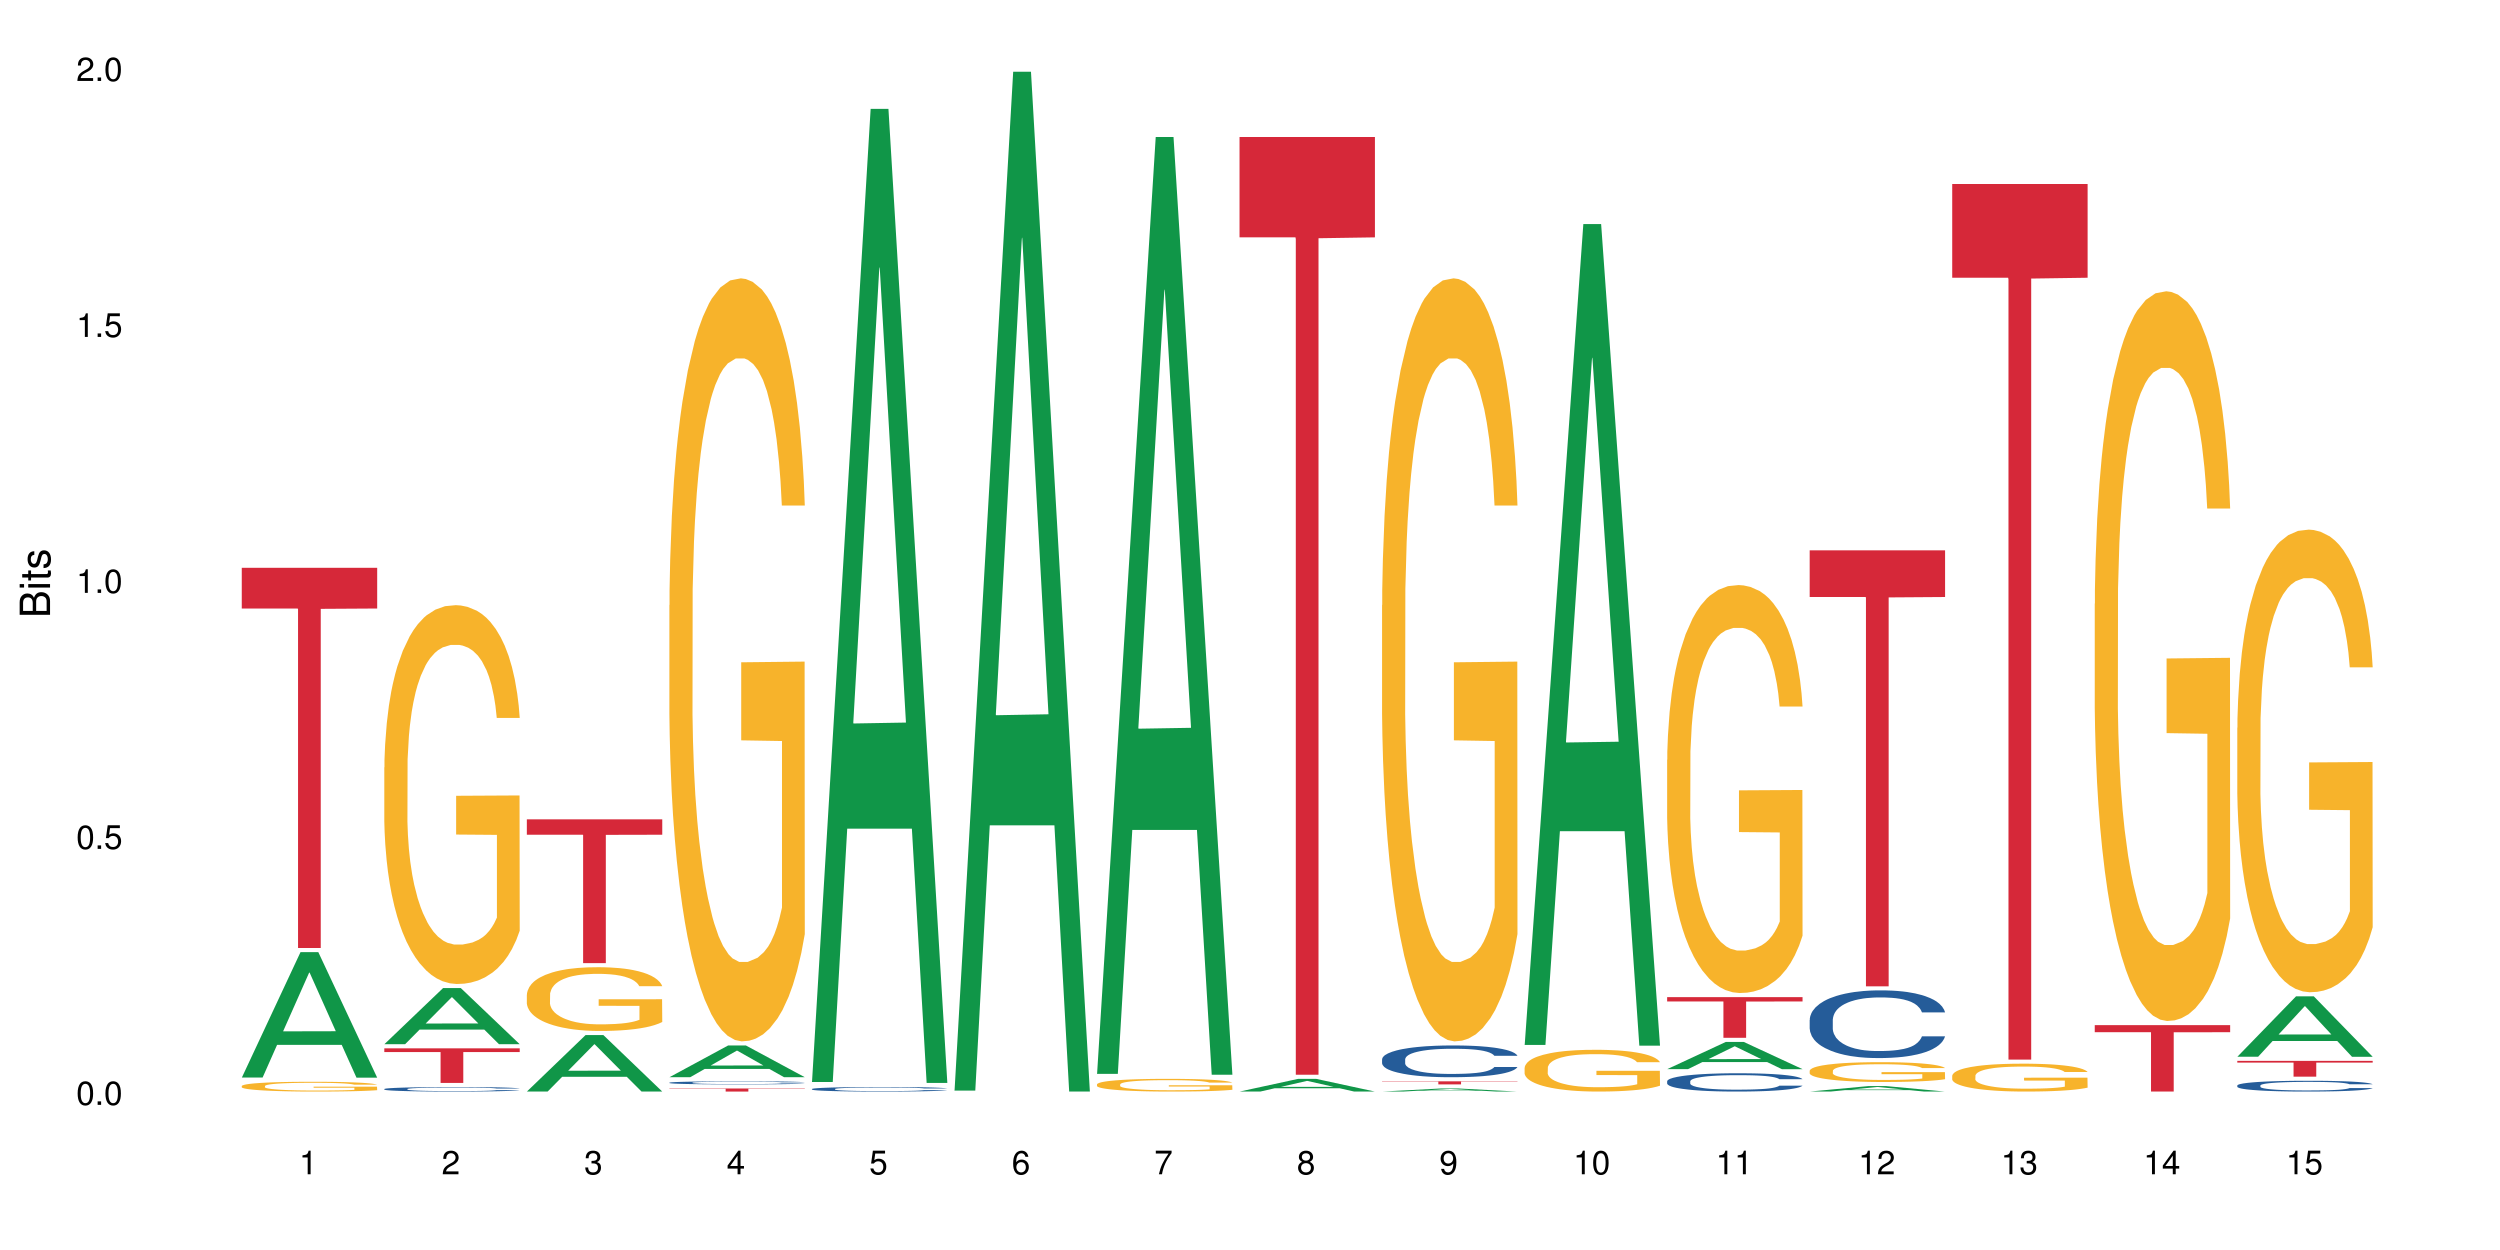 <?xml version="1.0" encoding="UTF-8"?>
<svg xmlns="http://www.w3.org/2000/svg" xmlns:xlink="http://www.w3.org/1999/xlink" width="720pt" height="360pt" viewBox="0 0 720 360" version="1.1">
<defs>
<g>
<symbol overflow="visible" id="glyph0-0">
<path style="stroke:none;" d=""/>
</symbol>
<symbol overflow="visible" id="glyph0-1">
<path style="stroke:none;" d="M 2.641 -6.797 C 2 -6.797 1.422 -6.531 1.078 -6.047 C 0.641 -5.453 0.406 -4.547 0.406 -3.297 C 0.406 -1 1.188 0.219 2.641 0.219 C 4.078 0.219 4.859 -1 4.859 -3.234 C 4.859 -4.562 4.656 -5.438 4.203 -6.047 C 3.844 -6.531 3.281 -6.797 2.641 -6.797 Z M 2.641 -6.047 C 3.547 -6.047 4 -5.125 4 -3.312 C 4 -1.375 3.562 -0.484 2.625 -0.484 C 1.734 -0.484 1.281 -1.422 1.281 -3.281 C 1.281 -5.141 1.734 -6.047 2.641 -6.047 Z M 2.641 -6.047 "/>
</symbol>
<symbol overflow="visible" id="glyph0-2">
<path style="stroke:none;" d="M 1.828 -1 L 0.828 -1 L 0.828 0 L 1.828 0 Z M 1.828 -1 "/>
</symbol>
<symbol overflow="visible" id="glyph0-3">
<path style="stroke:none;" d="M 4.562 -6.797 L 1.062 -6.797 L 0.547 -3.094 L 1.328 -3.094 C 1.719 -3.562 2.047 -3.734 2.578 -3.734 C 3.484 -3.734 4.062 -3.109 4.062 -2.094 C 4.062 -1.125 3.484 -0.531 2.578 -0.531 C 1.828 -0.531 1.375 -0.906 1.188 -1.672 L 0.328 -1.672 C 0.453 -1.109 0.547 -0.844 0.75 -0.594 C 1.125 -0.078 1.828 0.219 2.594 0.219 C 3.969 0.219 4.922 -0.781 4.922 -2.219 C 4.922 -3.562 4.031 -4.484 2.719 -4.484 C 2.25 -4.484 1.859 -4.359 1.469 -4.062 L 1.734 -5.969 L 4.562 -5.969 Z M 4.562 -6.797 "/>
</symbol>
<symbol overflow="visible" id="glyph0-4">
<path style="stroke:none;" d="M 2.484 -4.844 L 2.484 0 L 3.328 0 L 3.328 -6.797 L 2.766 -6.797 C 2.469 -5.75 2.281 -5.609 0.984 -5.453 L 0.984 -4.844 Z M 2.484 -4.844 "/>
</symbol>
<symbol overflow="visible" id="glyph0-5">
<path style="stroke:none;" d="M 4.859 -0.828 L 1.281 -0.828 C 1.359 -1.391 1.672 -1.75 2.5 -2.234 L 3.469 -2.75 C 4.406 -3.266 4.906 -3.969 4.906 -4.812 C 4.906 -5.375 4.672 -5.906 4.266 -6.266 C 3.859 -6.625 3.375 -6.797 2.719 -6.797 C 1.859 -6.797 1.219 -6.5 0.844 -5.922 C 0.609 -5.562 0.5 -5.125 0.484 -4.438 L 1.328 -4.438 C 1.359 -4.906 1.406 -5.188 1.531 -5.406 C 1.75 -5.812 2.188 -6.062 2.703 -6.062 C 3.469 -6.062 4.031 -5.516 4.031 -4.781 C 4.031 -4.25 3.719 -3.797 3.125 -3.438 L 2.234 -2.938 C 0.812 -2.141 0.406 -1.5 0.328 0 L 4.859 0 Z M 4.859 -0.828 "/>
</symbol>
<symbol overflow="visible" id="glyph0-6">
<path style="stroke:none;" d="M 2.125 -3.125 L 2.578 -3.125 C 3.516 -3.125 3.984 -2.703 3.984 -1.891 C 3.984 -1.031 3.469 -0.531 2.578 -0.531 C 1.656 -0.531 1.203 -0.984 1.156 -1.969 L 0.312 -1.969 C 0.344 -1.422 0.438 -1.078 0.609 -0.766 C 0.953 -0.109 1.625 0.219 2.547 0.219 C 3.953 0.219 4.859 -0.609 4.859 -1.906 C 4.859 -2.766 4.516 -3.25 3.703 -3.516 C 4.344 -3.766 4.656 -4.25 4.656 -4.938 C 4.656 -6.109 3.875 -6.797 2.578 -6.797 C 1.203 -6.797 0.484 -6.047 0.453 -4.609 L 1.297 -4.609 C 1.312 -5.016 1.344 -5.25 1.453 -5.453 C 1.641 -5.828 2.062 -6.062 2.594 -6.062 C 3.344 -6.062 3.797 -5.625 3.797 -4.906 C 3.797 -4.422 3.609 -4.141 3.25 -3.984 C 3.016 -3.891 2.719 -3.844 2.125 -3.844 Z M 2.125 -3.125 "/>
</symbol>
<symbol overflow="visible" id="glyph0-7">
<path style="stroke:none;" d="M 3.141 -1.625 L 3.141 0 L 3.984 0 L 3.984 -1.625 L 4.984 -1.625 L 4.984 -2.391 L 3.984 -2.391 L 3.984 -6.797 L 3.359 -6.797 L 0.266 -2.516 L 0.266 -1.625 Z M 3.141 -2.391 L 1 -2.391 L 3.141 -5.359 Z M 3.141 -2.391 "/>
</symbol>
<symbol overflow="visible" id="glyph0-8">
<path style="stroke:none;" d="M 4.781 -5.031 C 4.609 -6.141 3.891 -6.797 2.844 -6.797 C 2.094 -6.797 1.422 -6.438 1.031 -5.828 C 0.609 -5.172 0.406 -4.344 0.406 -3.094 C 0.406 -1.953 0.578 -1.234 0.984 -0.625 C 1.359 -0.078 1.953 0.219 2.703 0.219 C 3.984 0.219 4.922 -0.734 4.922 -2.078 C 4.922 -3.344 4.062 -4.234 2.844 -4.234 C 2.172 -4.234 1.641 -3.969 1.281 -3.469 C 1.281 -5.125 1.828 -6.047 2.797 -6.047 C 3.391 -6.047 3.797 -5.672 3.938 -5.031 Z M 2.734 -3.484 C 3.547 -3.484 4.062 -2.922 4.062 -2 C 4.062 -1.156 3.484 -0.531 2.703 -0.531 C 1.922 -0.531 1.328 -1.188 1.328 -2.047 C 1.328 -2.891 1.906 -3.484 2.734 -3.484 Z M 2.734 -3.484 "/>
</symbol>
<symbol overflow="visible" id="glyph0-9">
<path style="stroke:none;" d="M 4.984 -6.797 L 0.438 -6.797 L 0.438 -5.969 L 4.109 -5.969 C 2.5 -3.656 1.828 -2.234 1.328 0 L 2.219 0 C 2.594 -2.172 3.453 -4.047 4.984 -6.094 Z M 4.984 -6.797 "/>
</symbol>
<symbol overflow="visible" id="glyph0-10">
<path style="stroke:none;" d="M 3.75 -3.578 C 4.453 -4 4.688 -4.344 4.688 -4.984 C 4.688 -6.047 3.844 -6.797 2.641 -6.797 C 1.438 -6.797 0.594 -6.047 0.594 -4.984 C 0.594 -4.359 0.828 -4.016 1.516 -3.578 C 0.734 -3.203 0.359 -2.641 0.359 -1.891 C 0.359 -0.641 1.297 0.219 2.641 0.219 C 3.984 0.219 4.922 -0.641 4.922 -1.875 C 4.922 -2.641 4.531 -3.203 3.75 -3.578 Z M 2.641 -6.047 C 3.359 -6.047 3.812 -5.625 3.812 -4.969 C 3.812 -4.344 3.344 -3.922 2.641 -3.922 C 1.922 -3.922 1.453 -4.344 1.453 -4.984 C 1.453 -5.625 1.922 -6.047 2.641 -6.047 Z M 2.641 -3.203 C 3.484 -3.203 4.062 -2.672 4.062 -1.875 C 4.062 -1.062 3.484 -0.531 2.625 -0.531 C 1.797 -0.531 1.219 -1.078 1.219 -1.875 C 1.219 -2.672 1.797 -3.203 2.641 -3.203 Z M 2.641 -3.203 "/>
</symbol>
<symbol overflow="visible" id="glyph0-11">
<path style="stroke:none;" d="M 0.516 -1.547 C 0.672 -0.438 1.406 0.219 2.438 0.219 C 3.188 0.219 3.859 -0.141 4.266 -0.75 C 4.688 -1.406 4.891 -2.25 4.891 -3.484 C 4.891 -4.625 4.703 -5.359 4.312 -5.953 C 3.938 -6.5 3.344 -6.797 2.594 -6.797 C 1.297 -6.797 0.359 -5.844 0.359 -4.516 C 0.359 -3.25 1.234 -2.344 2.453 -2.344 C 3.094 -2.344 3.562 -2.578 4.016 -3.109 C 4 -1.453 3.469 -0.531 2.5 -0.531 C 1.906 -0.531 1.484 -0.906 1.359 -1.547 Z M 2.578 -6.062 C 3.375 -6.062 3.969 -5.406 3.969 -4.531 C 3.969 -3.688 3.375 -3.094 2.547 -3.094 C 1.734 -3.094 1.234 -3.672 1.234 -4.578 C 1.234 -5.438 1.797 -6.062 2.578 -6.062 Z M 2.578 -6.062 "/>
</symbol>
<symbol overflow="visible" id="glyph1-0">
<path style="stroke:none;" d=""/>
</symbol>
<symbol overflow="visible" id="glyph1-1">
<path style="stroke:none;" d="M 0 -0.953 L 0 -4.891 C 0 -5.719 -0.234 -6.344 -0.734 -6.797 C -1.188 -7.234 -1.812 -7.469 -2.5 -7.469 C -3.547 -7.469 -4.188 -7 -4.625 -5.875 C -4.984 -6.672 -5.641 -7.094 -6.531 -7.094 C -7.156 -7.094 -7.734 -6.859 -8.141 -6.391 C -8.562 -5.938 -8.75 -5.344 -8.75 -4.5 L -8.75 -0.953 Z M -4.984 -2.062 L -7.766 -2.062 L -7.766 -4.219 C -7.766 -4.844 -7.688 -5.203 -7.453 -5.5 C -7.219 -5.812 -6.859 -5.969 -6.375 -5.969 C -5.906 -5.969 -5.531 -5.812 -5.297 -5.5 C -5.062 -5.203 -4.984 -4.844 -4.984 -4.219 Z M -0.984 -2.062 L -4 -2.062 L -4 -4.781 C -4 -5.328 -3.859 -5.688 -3.578 -5.953 C -3.297 -6.219 -2.922 -6.359 -2.484 -6.359 C -2.062 -6.359 -1.688 -6.219 -1.406 -5.953 C -1.109 -5.688 -0.984 -5.328 -0.984 -4.781 Z M -0.984 -2.062 "/>
</symbol>
<symbol overflow="visible" id="glyph1-2">
<path style="stroke:none;" d="M -6.281 -1.797 L -6.281 -0.797 L 0 -0.797 L 0 -1.797 Z M -8.75 -1.797 L -8.75 -0.797 L -7.484 -0.797 L -7.484 -1.797 Z M -8.75 -1.797 "/>
</symbol>
<symbol overflow="visible" id="glyph1-3">
<path style="stroke:none;" d="M -6.281 -3.047 L -6.281 -2.016 L -8.016 -2.016 L -8.016 -1.016 L -6.281 -1.016 L -6.281 -0.172 L -5.469 -0.172 L -5.469 -1.016 L -0.719 -1.016 C -0.078 -1.016 0.281 -1.453 0.281 -2.234 C 0.281 -2.469 0.25 -2.719 0.188 -3.047 L -0.641 -3.047 C -0.609 -2.922 -0.594 -2.766 -0.594 -2.562 C -0.594 -2.141 -0.719 -2.016 -1.156 -2.016 L -5.469 -2.016 L -5.469 -3.047 Z M -6.281 -3.047 "/>
</symbol>
<symbol overflow="visible" id="glyph1-4">
<path style="stroke:none;" d="M -4.531 -5.25 C -5.766 -5.25 -6.469 -4.422 -6.469 -2.969 C -6.469 -1.516 -5.719 -0.562 -4.547 -0.562 C -3.562 -0.562 -3.094 -1.062 -2.734 -2.562 L -2.516 -3.484 C -2.344 -4.188 -2.094 -4.469 -1.625 -4.469 C -1.047 -4.469 -0.641 -3.875 -0.641 -3 C -0.641 -2.453 -0.797 -2 -1.062 -1.75 C -1.25 -1.594 -1.422 -1.531 -1.875 -1.469 L -1.875 -0.406 C -0.422 -0.453 0.281 -1.266 0.281 -2.922 C 0.281 -4.5 -0.5 -5.516 -1.719 -5.516 C -2.656 -5.516 -3.172 -4.984 -3.469 -3.734 L -3.703 -2.766 C -3.891 -1.953 -4.156 -1.609 -4.594 -1.609 C -5.172 -1.609 -5.547 -2.125 -5.547 -2.938 C -5.547 -3.75 -5.203 -4.172 -4.531 -4.203 Z M -4.531 -5.25 "/>
</symbol>
</g>
</defs>
<g id="surface34831">
<rect x="0" y="0" width="720" height="360" style="fill:rgb(100%,100%,100%);fill-opacity:1;stroke:none;"/>
<path style=" stroke:none;fill-rule:nonzero;fill:rgb(6.275%,58.824%,28.235%);fill-opacity:1;" d="M 69.629 310.336 L 69.672 310.301 L 86.547 274.211 L 91.672 274.211 L 108.629 310.371 L 102.668 310.371 L 98.418 300.93 L 79.797 300.93 L 75.629 310.336 L 69.629 310.336 L 81.586 297.027 L 96.711 296.992 L 89.172 280.117 L 89.086 280.086 L 89.004 280.188 L 81.547 296.992 L 81.586 297.027 Z M 69.629 310.336 "/>
<path style=" stroke:none;fill-rule:nonzero;fill:rgb(96.863%,70.196%,16.863%);fill-opacity:1;" d="M 69.629 312.758 L 69.676 312.754 L 69.676 312.703 L 69.867 312.586 L 70.344 312.43 L 70.961 312.297 L 71.625 312.195 L 72.055 312.141 L 72.77 312.062 L 73.387 312.004 L 74.957 311.891 L 76.953 311.781 L 78.047 311.734 L 79.285 311.691 L 81.043 311.641 L 81.852 311.625 L 84.324 311.582 L 87.133 311.559 L 90.223 311.551 L 91.648 311.551 L 93.598 311.562 L 96.262 311.59 L 97.785 311.617 L 98.973 311.641 L 100.211 311.676 L 101.73 311.727 L 103.16 311.789 L 104.301 311.852 L 105.441 311.93 L 106.391 312.012 L 107.199 312.102 L 107.914 312.211 L 108.344 312.301 L 108.629 312.391 L 102.016 312.391 L 101.637 312.301 L 101.207 312.23 L 100.496 312.145 L 99.781 312.082 L 99.066 312.035 L 97.738 311.969 L 96.594 311.926 L 95.168 311.891 L 93.789 311.867 L 92.219 311.852 L 91.27 311.848 L 88.746 311.848 L 86.465 311.863 L 85.133 311.883 L 84.184 311.906 L 82.852 311.945 L 82.043 311.977 L 81.566 311.996 L 80.141 312.074 L 79.188 312.148 L 78.664 312.195 L 78 312.273 L 77.523 312.344 L 77 312.445 L 76.715 312.523 L 76.336 312.699 L 76.289 313.164 L 76.43 313.262 L 76.715 313.367 L 77.098 313.457 L 77.668 313.555 L 78.238 313.633 L 79.234 313.73 L 80.094 313.797 L 80.758 313.844 L 82.043 313.91 L 82.566 313.934 L 83.801 313.98 L 85.086 314.02 L 86.656 314.047 L 87.844 314.062 L 89.746 314.078 L 92.172 314.078 L 95.027 314.062 L 96.832 314.039 L 98.07 314.02 L 98.879 314.004 L 99.875 313.973 L 100.59 313.949 L 101.258 313.918 L 102.062 313.875 L 102.062 313.262 L 90.316 313.258 L 90.316 312.969 L 108.578 312.965 L 108.629 313.973 L 107.629 314.043 L 106.391 314.109 L 105.203 314.16 L 103.965 314.207 L 102.207 314.254 L 100.781 314.285 L 98.594 314.32 L 96.594 314.344 L 94.504 314.359 L 92.648 314.367 L 90.461 314.371 L 88.512 314.367 L 86.418 314.352 L 84.754 314.328 L 83.23 314.305 L 81.711 314.27 L 79.809 314.215 L 78.57 314.172 L 77.285 314.117 L 76.004 314.055 L 74.859 313.984 L 74.102 313.93 L 73.34 313.867 L 72.531 313.789 L 71.77 313.703 L 71.199 313.625 L 70.676 313.535 L 70.297 313.449 L 69.914 313.332 L 69.723 313.238 L 69.629 313.16 Z M 69.629 312.758 "/>
<path style=" stroke:none;fill-rule:nonzero;fill:rgb(83.922%,15.686%,22.353%);fill-opacity:1;" d="M 69.629 163.527 L 108.629 163.527 L 108.629 175.25 L 92.375 175.352 L 92.375 273.031 L 85.836 273.031 L 85.836 175.457 L 85.742 175.25 L 69.629 175.25 Z M 69.629 163.527 "/>
<path style=" stroke:none;fill-rule:nonzero;fill:rgb(6.275%,58.824%,28.235%);fill-opacity:1;" d="M 110.68 300.723 L 110.723 300.711 L 127.598 284.57 L 132.719 284.57 L 149.68 300.738 L 143.719 300.738 L 139.469 296.52 L 120.848 296.52 L 116.68 300.723 L 110.68 300.723 L 122.637 294.773 L 137.762 294.758 L 130.223 287.211 L 130.137 287.199 L 130.055 287.242 L 122.598 294.758 L 122.637 294.773 Z M 110.68 300.723 "/>
<path style=" stroke:none;fill-rule:nonzero;fill:rgb(14.51%,36.078%,60%);fill-opacity:1;" d="M 110.68 313.637 L 110.727 313.637 L 110.727 313.605 L 110.871 313.562 L 111.203 313.504 L 111.535 313.465 L 112.391 313.395 L 113.582 313.328 L 114.816 313.277 L 115.723 313.246 L 116.531 313.223 L 118.383 313.176 L 119.574 313.156 L 120.859 313.137 L 122.426 313.113 L 123.57 313.102 L 126.137 313.082 L 128.039 313.074 L 129.512 313.07 L 132.699 313.07 L 134.602 313.078 L 135.98 313.082 L 137.504 313.094 L 138.789 313.102 L 141.023 313.129 L 143.02 313.16 L 143.922 313.18 L 145.352 313.219 L 146.445 313.254 L 147.207 313.285 L 148.062 313.328 L 148.82 313.383 L 149.395 313.441 L 149.68 313.492 L 143.02 313.492 L 142.688 313.445 L 142.305 313.41 L 141.594 313.359 L 140.879 313.324 L 139.883 313.293 L 138.977 313.27 L 137.742 313.246 L 136.648 313.23 L 135.504 313.223 L 134.41 313.215 L 132.32 313.207 L 129.895 313.207 L 128.988 313.211 L 127.137 313.219 L 126.137 313.227 L 124.711 313.242 L 123.711 313.258 L 122.523 313.281 L 121.715 313.305 L 120.715 313.336 L 120 313.363 L 119.191 313.402 L 118.719 313.43 L 118.289 313.465 L 117.91 313.504 L 117.625 313.543 L 117.434 313.59 L 117.34 313.633 L 117.34 313.816 L 117.434 313.859 L 117.672 313.906 L 118.289 313.98 L 119.191 314.043 L 120.238 314.094 L 121.238 314.129 L 121.809 314.145 L 122.57 314.164 L 123.758 314.188 L 125.473 314.211 L 126.469 314.223 L 127.992 314.23 L 129.562 314.234 L 131.652 314.234 L 133.508 314.23 L 134.746 314.227 L 136.027 314.215 L 137.789 314.195 L 138.883 314.176 L 139.832 314.152 L 141.023 314.113 L 141.734 314.074 L 142.305 314.035 L 142.734 313.992 L 143.02 313.953 L 149.68 313.953 L 149.395 314 L 148.965 314.047 L 148.535 314.082 L 147.871 314.121 L 147.109 314.16 L 146.016 314.199 L 145.113 314.227 L 143.922 314.258 L 142.828 314.281 L 141.641 314.301 L 139.883 314.324 L 138.738 314.336 L 137.504 314.348 L 136.027 314.355 L 134.176 314.363 L 132.176 314.371 L 130.32 314.371 L 128.324 314.367 L 126.852 314.363 L 124.898 314.352 L 122.473 314.332 L 120.715 314.309 L 119.336 314.285 L 118.148 314.262 L 116.816 314.23 L 115.102 314.18 L 114.059 314.137 L 113.344 314.105 L 112.535 314.059 L 111.965 314.016 L 111.297 313.949 L 110.824 313.867 L 110.68 313.801 Z M 110.68 313.637 "/>
<path style=" stroke:none;fill-rule:nonzero;fill:rgb(96.863%,70.196%,16.863%);fill-opacity:1;" d="M 110.68 221.016 L 110.727 220.918 L 110.727 218.926 L 110.918 214.441 L 111.395 208.262 L 112.012 203.18 L 112.676 199.195 L 113.105 197.102 L 113.82 194.113 L 114.438 191.922 L 116.008 187.438 L 118.004 183.254 L 119.098 181.457 L 120.336 179.766 L 122.094 177.871 L 122.902 177.176 L 125.375 175.582 L 128.18 174.582 L 131.273 174.285 L 132.699 174.383 L 134.648 174.781 L 137.312 175.879 L 138.836 176.875 L 140.023 177.871 L 141.262 179.168 L 142.781 181.16 L 144.207 183.551 L 145.352 185.941 L 146.492 188.934 L 147.441 192.121 L 148.25 195.609 L 148.965 199.793 L 149.395 203.281 L 149.68 206.77 L 143.066 206.77 L 142.688 203.281 L 142.258 200.59 L 141.547 197.301 L 140.832 194.91 L 140.117 193.016 L 138.789 190.426 L 137.645 188.832 L 136.219 187.438 L 134.84 186.539 L 133.27 185.941 L 132.32 185.742 L 129.797 185.742 L 127.516 186.441 L 126.184 187.238 L 125.234 188.035 L 123.902 189.531 L 123.094 190.727 L 122.617 191.523 L 121.191 194.613 L 120.238 197.402 L 119.715 199.293 L 119.051 202.285 L 118.574 204.973 L 118.051 208.961 L 117.766 211.949 L 117.387 218.723 L 117.34 236.66 L 117.48 240.445 L 117.766 244.531 L 118.148 248.117 L 118.719 251.906 L 119.289 254.793 L 120.285 258.68 L 121.145 261.27 L 121.809 262.965 L 123.094 265.656 L 123.617 266.551 L 124.852 268.344 L 126.137 269.742 L 127.707 270.938 L 128.895 271.535 L 130.797 272.031 L 133.223 272.031 L 136.078 271.434 L 137.883 270.637 L 139.121 269.84 L 139.93 269.145 L 140.926 268.047 L 141.641 267.051 L 142.305 265.953 L 143.113 264.262 L 143.113 240.445 L 131.367 240.348 L 131.367 229.188 L 149.629 229.086 L 149.68 268.047 L 148.68 270.738 L 147.441 273.328 L 146.254 275.32 L 145.016 277.016 L 143.258 278.906 L 141.832 280.102 L 139.645 281.5 L 137.645 282.395 L 135.555 282.992 L 133.699 283.293 L 131.512 283.391 L 129.562 283.191 L 127.469 282.594 L 125.805 281.797 L 124.281 280.801 L 122.762 279.504 L 120.859 277.414 L 119.621 275.719 L 118.336 273.625 L 117.055 271.137 L 115.91 268.445 L 115.152 266.352 L 114.391 263.961 L 113.582 260.973 L 112.82 257.586 L 112.25 254.496 L 111.727 251.008 L 111.348 247.719 L 110.965 243.234 L 110.773 239.648 L 110.68 236.559 Z M 110.68 221.016 "/>
<path style=" stroke:none;fill-rule:nonzero;fill:rgb(83.922%,15.686%,22.353%);fill-opacity:1;" d="M 110.68 301.918 L 149.68 301.918 L 149.68 302.988 L 133.426 302.996 L 133.426 311.891 L 126.887 311.891 L 126.887 303.004 L 126.793 302.988 L 110.68 302.988 Z M 110.68 301.918 "/>
<path style=" stroke:none;fill-rule:nonzero;fill:rgb(6.275%,58.824%,28.235%);fill-opacity:1;" d="M 151.73 314.355 L 151.773 314.34 L 168.648 298.098 L 173.77 298.098 L 190.73 314.371 L 184.77 314.371 L 180.52 310.125 L 161.898 310.125 L 157.73 314.355 L 151.73 314.355 L 163.688 308.367 L 178.812 308.352 L 171.27 300.758 L 171.188 300.742 L 171.105 300.789 L 163.648 308.352 L 163.688 308.367 Z M 151.73 314.355 "/>
<path style=" stroke:none;fill-rule:nonzero;fill:rgb(96.863%,70.196%,16.863%);fill-opacity:1;" d="M 151.73 286.418 L 151.777 286.402 L 151.777 286.066 L 151.969 285.312 L 152.445 284.273 L 153.062 283.418 L 153.727 282.746 L 154.156 282.395 L 154.871 281.891 L 155.488 281.523 L 157.059 280.766 L 159.055 280.062 L 160.148 279.762 L 161.387 279.477 L 163.145 279.156 L 163.953 279.039 L 166.426 278.77 L 169.23 278.605 L 172.324 278.555 L 173.75 278.57 L 175.699 278.637 L 178.363 278.82 L 179.887 278.988 L 181.074 279.156 L 182.312 279.375 L 183.832 279.711 L 185.258 280.113 L 186.402 280.516 L 187.543 281.02 L 188.492 281.555 L 189.301 282.145 L 190.016 282.848 L 190.445 283.434 L 190.73 284.02 L 184.117 284.02 L 183.738 283.434 L 183.309 282.98 L 182.598 282.43 L 181.883 282.023 L 181.168 281.707 L 179.84 281.27 L 178.695 281.004 L 177.27 280.766 L 175.891 280.617 L 174.32 280.516 L 173.371 280.48 L 170.848 280.48 L 168.566 280.602 L 167.234 280.734 L 166.285 280.867 L 164.953 281.121 L 164.145 281.32 L 163.668 281.453 L 162.242 281.977 L 161.289 282.445 L 160.766 282.762 L 160.102 283.266 L 159.625 283.719 L 159.102 284.391 L 158.816 284.895 L 158.438 286.035 L 158.391 289.055 L 158.531 289.691 L 158.816 290.379 L 159.199 290.98 L 159.77 291.621 L 160.34 292.105 L 161.336 292.758 L 162.195 293.195 L 162.859 293.48 L 164.145 293.934 L 164.668 294.086 L 165.902 294.387 L 167.188 294.621 L 168.758 294.824 L 169.945 294.922 L 171.848 295.008 L 174.273 295.008 L 177.129 294.906 L 178.934 294.773 L 180.172 294.637 L 180.98 294.52 L 181.977 294.336 L 182.691 294.168 L 183.355 293.984 L 184.164 293.699 L 184.164 289.691 L 172.418 289.672 L 172.418 287.797 L 190.68 287.777 L 190.73 294.336 L 189.73 294.789 L 188.492 295.227 L 187.305 295.562 L 186.066 295.848 L 184.309 296.164 L 182.883 296.367 L 180.695 296.602 L 178.695 296.75 L 176.605 296.852 L 174.75 296.902 L 172.562 296.918 L 170.613 296.887 L 168.52 296.785 L 166.855 296.652 L 165.332 296.484 L 163.812 296.266 L 161.91 295.914 L 160.672 295.629 L 159.387 295.277 L 158.105 294.855 L 156.961 294.402 L 156.203 294.051 L 155.441 293.648 L 154.633 293.145 L 153.871 292.574 L 153.301 292.055 L 152.777 291.469 L 152.398 290.914 L 152.016 290.16 L 151.824 289.555 L 151.73 289.035 Z M 151.73 286.418 "/>
<path style=" stroke:none;fill-rule:nonzero;fill:rgb(83.922%,15.686%,22.353%);fill-opacity:1;" d="M 151.73 235.973 L 190.73 235.973 L 190.73 240.402 L 174.477 240.441 L 174.477 277.375 L 167.938 277.375 L 167.938 240.48 L 167.84 240.402 L 151.73 240.402 Z M 151.73 235.973 "/>
<path style=" stroke:none;fill-rule:nonzero;fill:rgb(6.275%,58.824%,28.235%);fill-opacity:1;" d="M 192.781 310.234 L 192.824 310.223 L 209.695 301.098 L 214.82 301.098 L 231.781 310.242 L 225.82 310.242 L 221.57 307.855 L 202.949 307.855 L 198.781 310.234 L 192.781 310.234 L 204.738 306.867 L 219.863 306.859 L 212.32 302.59 L 212.238 302.582 L 212.156 302.609 L 204.699 306.859 L 204.738 306.867 Z M 192.781 310.234 "/>
<path style=" stroke:none;fill-rule:nonzero;fill:rgb(14.51%,36.078%,60%);fill-opacity:1;" d="M 192.781 311.805 L 192.828 311.805 L 192.828 311.785 L 192.973 311.754 L 193.305 311.715 L 193.637 311.688 L 194.492 311.641 L 195.684 311.594 L 196.918 311.559 L 197.824 311.539 L 198.633 311.523 L 200.484 311.492 L 201.676 311.477 L 202.957 311.465 L 204.527 311.449 L 205.668 311.441 L 208.238 311.43 L 210.141 311.422 L 216.703 311.422 L 218.082 311.43 L 219.605 311.434 L 220.887 311.441 L 223.125 311.461 L 225.121 311.48 L 226.023 311.496 L 227.453 311.52 L 228.547 311.543 L 229.305 311.566 L 230.164 311.594 L 230.922 311.633 L 231.496 311.672 L 231.781 311.707 L 225.121 311.707 L 224.789 311.676 L 224.406 311.648 L 223.695 311.617 L 222.98 311.594 L 221.984 311.57 L 221.078 311.555 L 219.844 311.539 L 218.75 311.531 L 217.605 311.523 L 216.512 311.52 L 214.422 311.512 L 211.996 311.512 L 211.09 311.516 L 209.238 311.52 L 208.238 311.527 L 206.812 311.539 L 205.812 311.547 L 204.625 311.566 L 203.816 311.578 L 202.816 311.598 L 202.102 311.617 L 201.293 311.645 L 200.82 311.664 L 200.391 311.688 L 200.012 311.715 L 199.727 311.742 L 199.535 311.773 L 199.441 311.801 L 199.441 311.926 L 199.535 311.957 L 199.773 311.992 L 200.391 312.039 L 201.293 312.082 L 202.34 312.117 L 203.34 312.141 L 203.91 312.152 L 204.672 312.164 L 205.859 312.18 L 207.57 312.199 L 208.57 312.203 L 210.094 312.211 L 211.664 312.215 L 213.754 312.215 L 215.609 312.211 L 216.848 312.207 L 218.129 312.199 L 219.891 312.188 L 220.984 312.172 L 221.934 312.156 L 222.648 312.141 L 223.125 312.129 L 223.836 312.105 L 224.406 312.078 L 224.836 312.047 L 225.121 312.02 L 231.781 312.02 L 231.496 312.055 L 231.066 312.086 L 230.637 312.109 L 229.973 312.137 L 229.211 312.16 L 228.117 312.191 L 227.215 312.207 L 226.023 312.23 L 224.93 312.246 L 223.742 312.258 L 221.984 312.273 L 220.84 312.281 L 219.605 312.289 L 218.129 312.297 L 216.277 312.301 L 214.277 312.305 L 210.426 312.305 L 208.953 312.301 L 207 312.293 L 204.574 312.277 L 202.816 312.266 L 201.438 312.25 L 200.25 312.23 L 198.918 312.211 L 197.203 312.176 L 196.156 312.148 L 195.445 312.125 L 194.637 312.094 L 194.066 312.066 L 193.398 312.02 L 192.926 311.961 L 192.781 311.918 Z M 192.781 311.805 "/>
<path style=" stroke:none;fill-rule:nonzero;fill:rgb(96.863%,70.196%,16.863%);fill-opacity:1;" d="M 192.781 174.285 L 192.828 174.086 L 192.828 170.07 L 193.02 161.039 L 193.496 148.598 L 194.113 138.363 L 194.777 130.332 L 195.207 126.121 L 195.922 120.098 L 196.539 115.684 L 198.109 106.652 L 200.105 98.223 L 201.199 94.609 L 202.438 91.199 L 204.195 87.387 L 205.004 85.98 L 207.477 82.77 L 210.281 80.762 L 213.375 80.16 L 214.801 80.363 L 216.75 81.164 L 219.414 83.371 L 220.938 85.379 L 222.125 87.387 L 223.363 89.996 L 224.883 94.008 L 226.309 98.824 L 227.453 103.641 L 228.594 109.664 L 229.543 116.086 L 230.352 123.109 L 231.066 131.539 L 231.496 138.562 L 231.781 145.586 L 225.168 145.586 L 224.789 138.562 L 224.359 133.145 L 223.648 126.52 L 222.934 121.703 L 222.219 117.891 L 220.887 112.672 L 219.746 109.461 L 218.32 106.652 L 216.941 104.848 L 215.371 103.641 L 214.422 103.242 L 211.898 103.242 L 209.617 104.645 L 208.285 106.25 L 207.336 107.855 L 206.004 110.867 L 205.195 113.273 L 204.719 114.879 L 203.293 121.102 L 202.34 126.723 L 201.816 130.535 L 201.152 136.555 L 200.676 141.973 L 200.152 150 L 199.867 156.023 L 199.488 169.668 L 199.441 205.793 L 199.582 213.418 L 199.867 221.648 L 200.25 228.871 L 200.82 236.5 L 201.391 242.32 L 202.387 250.145 L 203.246 255.363 L 203.91 258.777 L 205.195 264.195 L 205.719 266 L 206.953 269.613 L 208.238 272.422 L 209.809 274.832 L 210.996 276.035 L 212.898 277.039 L 215.324 277.039 L 218.18 275.836 L 219.984 274.23 L 221.223 272.625 L 222.031 271.219 L 223.027 269.012 L 223.742 267.004 L 224.406 264.797 L 225.215 261.383 L 225.215 213.418 L 213.469 213.219 L 213.469 190.742 L 231.73 190.539 L 231.781 269.012 L 230.781 274.43 L 229.543 279.648 L 228.355 283.66 L 227.117 287.074 L 225.359 290.887 L 223.934 293.293 L 221.746 296.105 L 219.746 297.91 L 217.656 299.113 L 215.801 299.715 L 213.613 299.918 L 211.664 299.516 L 209.57 298.312 L 207.906 296.707 L 206.383 294.699 L 204.859 292.09 L 202.957 287.875 L 201.723 284.465 L 200.438 280.25 L 199.152 275.23 L 198.012 269.812 L 197.25 265.598 L 196.492 260.781 L 195.684 254.762 L 194.922 247.938 L 194.352 241.719 L 193.828 234.691 L 193.445 228.07 L 193.066 219.039 L 192.875 211.812 L 192.781 205.594 Z M 192.781 174.285 "/>
<path style=" stroke:none;fill-rule:nonzero;fill:rgb(83.922%,15.686%,22.353%);fill-opacity:1;" d="M 192.781 313.484 L 231.781 313.484 L 231.781 313.582 L 215.527 313.582 L 215.527 314.371 L 208.988 314.371 L 208.988 313.582 L 192.781 313.582 Z M 192.781 313.484 "/>
<path style=" stroke:none;fill-rule:nonzero;fill:rgb(6.275%,58.824%,28.235%);fill-opacity:1;" d="M 233.832 311.613 L 233.875 311.352 L 250.746 31.359 L 255.871 31.359 L 272.832 311.879 L 266.871 311.879 L 262.621 238.652 L 244 238.652 L 239.832 311.613 L 233.832 311.613 L 245.789 208.363 L 260.914 208.098 L 253.371 77.191 L 253.289 76.926 L 253.207 77.715 L 245.75 208.098 L 245.789 208.363 Z M 233.832 311.613 "/>
<path style=" stroke:none;fill-rule:nonzero;fill:rgb(14.51%,36.078%,60%);fill-opacity:1;" d="M 233.832 313.629 L 233.879 313.629 L 233.879 313.598 L 234.023 313.555 L 234.355 313.496 L 234.688 313.457 L 235.543 313.387 L 236.734 313.316 L 237.969 313.266 L 238.875 313.234 L 239.684 313.207 L 241.535 313.164 L 242.727 313.141 L 244.008 313.121 L 245.578 313.102 L 246.719 313.09 L 249.289 313.07 L 251.191 313.062 L 252.664 313.059 L 255.852 313.059 L 257.754 313.062 L 259.133 313.066 L 260.656 313.078 L 261.938 313.09 L 264.176 313.113 L 266.172 313.148 L 267.074 313.168 L 268.504 313.203 L 269.598 313.242 L 270.355 313.273 L 271.215 313.316 L 271.973 313.371 L 272.543 313.434 L 272.832 313.484 L 266.172 313.484 L 265.84 313.434 L 265.457 313.398 L 264.746 313.348 L 264.031 313.312 L 263.031 313.281 L 262.129 313.258 L 260.895 313.234 L 259.801 313.219 L 258.656 313.207 L 257.562 313.203 L 255.473 313.195 L 252.141 313.195 L 250.289 313.207 L 249.289 313.215 L 247.863 313.23 L 246.863 313.246 L 245.676 313.27 L 244.867 313.293 L 243.867 313.324 L 243.152 313.352 L 242.344 313.391 L 241.871 313.418 L 241.441 313.453 L 241.062 313.492 L 240.777 313.535 L 240.586 313.578 L 240.492 313.621 L 240.492 313.809 L 240.586 313.852 L 240.824 313.902 L 241.441 313.977 L 242.344 314.039 L 243.391 314.09 L 244.391 314.125 L 244.961 314.141 L 245.723 314.16 L 246.91 314.188 L 248.621 314.211 L 249.621 314.219 L 251.145 314.23 L 252.711 314.234 L 254.805 314.234 L 256.66 314.23 L 257.898 314.223 L 259.18 314.215 L 260.941 314.191 L 262.035 314.172 L 262.984 314.152 L 263.699 314.129 L 264.176 314.109 L 264.887 314.07 L 265.457 314.031 L 265.887 313.988 L 266.172 313.949 L 272.832 313.949 L 272.543 313.996 L 272.117 314.043 L 271.688 314.078 L 271.023 314.121 L 270.262 314.156 L 269.168 314.199 L 268.266 314.227 L 267.074 314.258 L 265.98 314.281 L 264.793 314.301 L 263.031 314.324 L 261.891 314.336 L 260.656 314.348 L 259.18 314.355 L 257.324 314.363 L 255.328 314.371 L 253.473 314.371 L 251.477 314.367 L 250.004 314.363 L 248.051 314.352 L 245.625 314.332 L 243.867 314.309 L 242.488 314.285 L 241.297 314.262 L 239.969 314.23 L 238.254 314.176 L 237.207 314.137 L 236.496 314.102 L 235.688 314.055 L 235.117 314.012 L 234.449 313.945 L 233.977 313.859 L 233.832 313.793 Z M 233.832 313.629 "/>
<path style=" stroke:none;fill-rule:nonzero;fill:rgb(6.275%,58.824%,28.235%);fill-opacity:1;" d="M 274.883 314.094 L 274.926 313.82 L 291.797 20.664 L 296.922 20.664 L 313.883 314.371 L 307.922 314.371 L 303.672 237.703 L 285.051 237.703 L 280.883 314.094 L 274.883 314.094 L 286.84 205.988 L 301.965 205.711 L 294.422 68.648 L 294.34 68.375 L 294.258 69.199 L 286.801 205.711 L 286.84 205.988 Z M 274.883 314.094 "/>
<path style=" stroke:none;fill-rule:nonzero;fill:rgb(6.275%,58.824%,28.235%);fill-opacity:1;" d="M 315.934 309.273 L 315.977 309.02 L 332.848 39.449 L 337.973 39.449 L 354.93 309.527 L 348.973 309.527 L 344.723 239.027 L 326.102 239.027 L 321.934 309.273 L 315.934 309.273 L 327.891 209.863 L 343.016 209.609 L 335.473 83.574 L 335.391 83.32 L 335.309 84.082 L 327.848 209.609 L 327.891 209.863 Z M 315.934 309.273 "/>
<path style=" stroke:none;fill-rule:nonzero;fill:rgb(96.863%,70.196%,16.863%);fill-opacity:1;" d="M 315.934 312.277 L 315.98 312.273 L 315.98 312.207 L 316.172 312.055 L 316.648 311.848 L 317.266 311.676 L 317.93 311.543 L 318.359 311.473 L 319.074 311.371 L 319.691 311.297 L 321.262 311.148 L 323.258 311.008 L 324.352 310.949 L 325.586 310.891 L 327.348 310.828 L 328.156 310.805 L 330.629 310.75 L 333.434 310.715 L 336.527 310.707 L 337.953 310.711 L 339.902 310.723 L 342.566 310.762 L 344.09 310.793 L 345.277 310.828 L 346.516 310.871 L 348.035 310.938 L 349.461 311.016 L 350.605 311.098 L 351.746 311.199 L 352.695 311.305 L 353.504 311.422 L 354.219 311.562 L 354.645 311.68 L 354.93 311.797 L 348.32 311.797 L 347.941 311.68 L 347.512 311.59 L 346.801 311.48 L 346.086 311.398 L 345.371 311.336 L 344.039 311.25 L 342.898 311.195 L 341.473 311.148 L 340.094 311.117 L 338.523 311.098 L 337.574 311.09 L 335.051 311.09 L 332.77 311.113 L 331.438 311.141 L 330.488 311.168 L 329.156 311.219 L 328.348 311.258 L 327.871 311.285 L 326.445 311.391 L 325.492 311.484 L 324.969 311.547 L 324.305 311.648 L 323.828 311.738 L 323.305 311.871 L 323.02 311.973 L 322.641 312.199 L 322.59 312.801 L 322.734 312.93 L 323.02 313.066 L 323.398 313.188 L 323.973 313.312 L 324.543 313.41 L 325.539 313.539 L 326.395 313.629 L 327.062 313.684 L 328.348 313.773 L 328.871 313.805 L 330.105 313.867 L 331.391 313.914 L 332.961 313.953 L 334.148 313.973 L 336.051 313.988 L 338.477 313.988 L 341.328 313.969 L 343.137 313.941 L 344.375 313.914 L 345.184 313.891 L 346.18 313.855 L 346.895 313.82 L 347.559 313.785 L 348.367 313.727 L 348.367 312.93 L 336.621 312.926 L 336.621 312.551 L 354.883 312.547 L 354.93 313.855 L 353.934 313.945 L 352.695 314.031 L 351.508 314.098 L 350.27 314.156 L 348.512 314.219 L 347.086 314.262 L 344.898 314.309 L 342.898 314.336 L 340.809 314.355 L 338.953 314.367 L 336.766 314.371 L 334.812 314.363 L 332.723 314.344 L 331.059 314.316 L 329.535 314.285 L 328.012 314.238 L 326.109 314.168 L 324.875 314.113 L 323.59 314.043 L 322.305 313.961 L 321.164 313.867 L 320.402 313.797 L 319.645 313.719 L 318.836 313.617 L 318.074 313.504 L 317.504 313.398 L 316.98 313.281 L 316.598 313.172 L 316.219 313.023 L 316.027 312.902 L 315.934 312.797 Z M 315.934 312.277 "/>
<path style=" stroke:none;fill-rule:nonzero;fill:rgb(6.275%,58.824%,28.235%);fill-opacity:1;" d="M 356.984 314.367 L 357.027 314.363 L 373.898 310.707 L 379.023 310.707 L 395.98 314.371 L 390.023 314.371 L 385.773 313.414 L 367.148 313.414 L 362.984 314.367 L 356.984 314.367 L 368.941 313.02 L 384.066 313.016 L 376.523 311.305 L 376.441 311.301 L 376.359 311.312 L 368.898 313.016 L 368.941 313.02 Z M 356.984 314.367 "/>
<path style=" stroke:none;fill-rule:nonzero;fill:rgb(83.922%,15.686%,22.353%);fill-opacity:1;" d="M 356.984 39.449 L 395.98 39.449 L 395.98 68.359 L 379.73 68.613 L 379.73 309.527 L 373.191 309.527 L 373.191 68.867 L 373.094 68.359 L 356.984 68.359 Z M 356.984 39.449 "/>
<path style=" stroke:none;fill-rule:nonzero;fill:rgb(6.275%,58.824%,28.235%);fill-opacity:1;" d="M 398.035 314.371 L 398.078 314.367 L 414.949 313.484 L 420.074 313.484 L 437.031 314.371 L 431.074 314.371 L 426.824 314.141 L 408.199 314.141 L 404.035 314.371 L 398.035 314.371 L 409.992 314.043 L 425.117 314.043 L 417.574 313.629 L 417.492 313.629 L 417.41 313.633 L 409.949 314.043 L 409.992 314.043 Z M 398.035 314.371 "/>
<path style=" stroke:none;fill-rule:nonzero;fill:rgb(14.51%,36.078%,60%);fill-opacity:1;" d="M 398.035 305.074 L 398.082 305.066 L 398.082 304.867 L 398.227 304.547 L 398.559 304.148 L 398.891 303.871 L 399.746 303.379 L 400.938 302.902 L 402.172 302.535 L 403.074 302.316 L 403.883 302.148 L 405.738 301.84 L 406.93 301.68 L 408.211 301.539 L 409.781 301.398 L 410.922 301.312 L 413.492 301.18 L 415.395 301.121 L 416.867 301.098 L 420.055 301.098 L 421.957 301.129 L 423.336 301.172 L 424.859 301.238 L 426.141 301.312 L 428.379 301.496 L 430.375 301.73 L 431.277 301.867 L 432.707 302.125 L 433.801 302.375 L 434.559 302.594 L 435.414 302.902 L 436.176 303.277 L 436.746 303.703 L 437.031 304.062 L 430.375 304.062 L 430.043 303.73 L 429.66 303.469 L 428.949 303.129 L 428.234 302.887 L 427.234 302.645 L 426.332 302.484 L 425.098 302.324 L 424 302.227 L 422.859 302.148 L 421.766 302.098 L 419.676 302.051 L 417.25 302.051 L 416.344 302.066 L 414.488 302.133 L 413.492 302.191 L 412.066 302.309 L 411.066 302.418 L 409.875 302.586 L 409.07 302.727 L 408.07 302.945 L 407.355 303.137 L 406.547 303.41 L 406.07 303.621 L 405.645 303.855 L 405.266 304.129 L 404.977 304.422 L 404.789 304.734 L 404.691 305.035 L 404.691 306.328 L 404.789 306.629 L 405.027 306.98 L 405.645 307.492 L 406.547 307.934 L 407.594 308.285 L 408.594 308.535 L 409.164 308.652 L 409.926 308.785 L 411.113 308.953 L 412.824 309.121 L 413.824 309.188 L 415.348 309.254 L 416.914 309.289 L 419.008 309.289 L 420.863 309.254 L 422.098 309.215 L 423.383 309.145 L 425.145 309.004 L 426.238 308.871 L 427.188 308.711 L 427.902 308.551 L 428.379 308.418 L 429.09 308.16 L 429.66 307.875 L 430.09 307.582 L 430.375 307.297 L 437.031 307.297 L 436.746 307.633 L 436.32 307.961 L 435.891 308.203 L 435.227 308.492 L 434.465 308.754 L 433.371 309.047 L 432.469 309.238 L 431.277 309.445 L 430.184 309.605 L 428.996 309.746 L 427.234 309.914 L 426.094 310 L 424.859 310.074 L 423.383 310.141 L 421.527 310.199 L 419.531 310.234 L 417.676 310.242 L 415.68 310.223 L 414.203 310.191 L 412.254 310.117 L 409.828 309.965 L 408.07 309.805 L 406.691 309.648 L 405.5 309.48 L 404.168 309.254 L 402.457 308.887 L 401.41 308.602 L 400.699 308.367 L 399.891 308.043 L 399.32 307.75 L 398.652 307.281 L 398.176 306.688 L 398.035 306.23 Z M 398.035 305.074 "/>
<path style=" stroke:none;fill-rule:nonzero;fill:rgb(96.863%,70.196%,16.863%);fill-opacity:1;" d="M 398.035 174.285 L 398.082 174.086 L 398.082 170.07 L 398.273 161.039 L 398.75 148.598 L 399.367 138.363 L 400.031 130.332 L 400.461 126.121 L 401.172 120.098 L 401.793 115.684 L 403.363 106.652 L 405.359 98.223 L 406.453 94.609 L 407.688 91.199 L 409.449 87.387 L 410.258 85.98 L 412.73 82.77 L 415.535 80.762 L 418.629 80.16 L 420.055 80.363 L 422.004 81.164 L 424.668 83.371 L 426.191 85.379 L 427.379 87.387 L 428.613 89.996 L 430.137 94.008 L 431.562 98.824 L 432.707 103.641 L 433.848 109.664 L 434.797 116.086 L 435.605 123.109 L 436.32 131.539 L 436.746 138.562 L 437.031 145.586 L 430.422 145.586 L 430.043 138.562 L 429.613 133.145 L 428.902 126.52 L 428.188 121.703 L 427.473 117.891 L 426.141 112.672 L 425 109.461 L 423.574 106.652 L 422.195 104.848 L 420.625 103.641 L 419.676 103.242 L 417.152 103.242 L 414.871 104.645 L 413.539 106.25 L 412.586 107.855 L 411.258 110.867 L 410.449 113.273 L 409.973 114.879 L 408.547 121.102 L 407.594 126.723 L 407.07 130.535 L 406.406 136.555 L 405.93 141.973 L 405.406 150 L 405.121 156.023 L 404.742 169.668 L 404.691 205.793 L 404.836 213.418 L 405.121 221.648 L 405.5 228.871 L 406.07 236.5 L 406.645 242.32 L 407.641 250.145 L 408.496 255.363 L 409.164 258.777 L 410.449 264.195 L 410.973 266 L 412.207 269.613 L 413.492 272.422 L 415.062 274.832 L 416.25 276.035 L 418.152 277.039 L 420.578 277.039 L 423.43 275.836 L 425.238 274.23 L 426.477 272.625 L 427.285 271.219 L 428.281 269.012 L 428.996 267.004 L 429.66 264.797 L 430.469 261.383 L 430.469 213.418 L 418.723 213.219 L 418.723 190.742 L 436.984 190.539 L 437.031 269.012 L 436.035 274.43 L 434.797 279.648 L 433.609 283.66 L 432.371 287.074 L 430.613 290.887 L 429.188 293.293 L 427 296.105 L 425 297.91 L 422.906 299.113 L 421.055 299.715 L 418.867 299.918 L 416.914 299.516 L 414.824 298.312 L 413.16 296.707 L 411.637 294.699 L 410.113 292.09 L 408.211 287.875 L 406.977 284.465 L 405.691 280.25 L 404.406 275.23 L 403.266 269.812 L 402.504 265.598 L 401.746 260.781 L 400.938 254.762 L 400.176 247.938 L 399.605 241.719 L 399.082 234.691 L 398.699 228.07 L 398.32 219.039 L 398.129 211.812 L 398.035 205.594 Z M 398.035 174.285 "/>
<path style=" stroke:none;fill-rule:nonzero;fill:rgb(83.922%,15.686%,22.353%);fill-opacity:1;" d="M 398.035 311.422 L 437.031 311.422 L 437.031 311.516 L 420.781 311.516 L 420.781 312.305 L 414.242 312.305 L 414.242 311.516 L 398.035 311.516 Z M 398.035 311.422 "/>
<path style=" stroke:none;fill-rule:nonzero;fill:rgb(6.275%,58.824%,28.235%);fill-opacity:1;" d="M 439.086 300.938 L 439.129 300.715 L 456 64.523 L 461.125 64.523 L 478.082 301.16 L 472.125 301.16 L 467.875 239.391 L 449.25 239.391 L 445.086 300.938 L 439.086 300.938 L 451.043 213.836 L 466.168 213.613 L 458.625 103.184 L 458.543 102.961 L 458.461 103.629 L 451 213.613 L 451.043 213.836 Z M 439.086 300.938 "/>
<path style=" stroke:none;fill-rule:nonzero;fill:rgb(96.863%,70.196%,16.863%);fill-opacity:1;" d="M 439.086 307.492 L 439.133 307.48 L 439.133 307.262 L 439.324 306.766 L 439.801 306.086 L 440.418 305.523 L 441.082 305.086 L 441.512 304.855 L 442.223 304.523 L 442.844 304.285 L 444.41 303.789 L 446.41 303.328 L 447.504 303.129 L 448.738 302.941 L 450.5 302.734 L 451.309 302.656 L 453.781 302.48 L 456.586 302.371 L 459.68 302.34 L 461.105 302.348 L 463.055 302.395 L 465.719 302.516 L 467.242 302.625 L 468.43 302.734 L 469.664 302.875 L 471.188 303.098 L 472.613 303.359 L 473.754 303.625 L 474.898 303.953 L 475.848 304.305 L 476.656 304.691 L 477.371 305.152 L 477.797 305.535 L 478.082 305.922 L 471.473 305.922 L 471.094 305.535 L 470.664 305.238 L 469.949 304.875 L 469.238 304.613 L 468.523 304.402 L 467.191 304.117 L 466.051 303.941 L 464.625 303.789 L 463.246 303.691 L 461.676 303.625 L 460.727 303.602 L 458.203 303.602 L 455.922 303.68 L 454.59 303.766 L 453.637 303.855 L 452.309 304.02 L 451.5 304.152 L 451.023 304.238 L 449.598 304.578 L 448.645 304.887 L 448.121 305.098 L 447.457 305.426 L 446.98 305.723 L 446.457 306.164 L 446.172 306.492 L 445.793 307.238 L 445.742 309.219 L 445.887 309.633 L 446.172 310.086 L 446.551 310.48 L 447.121 310.898 L 447.695 311.219 L 448.691 311.645 L 449.547 311.93 L 450.215 312.117 L 451.5 312.414 L 452.02 312.512 L 453.258 312.711 L 454.543 312.863 L 456.113 312.996 L 457.301 313.062 L 459.203 313.117 L 461.629 313.117 L 464.48 313.051 L 466.289 312.965 L 467.527 312.875 L 468.336 312.801 L 469.332 312.68 L 470.047 312.57 L 470.711 312.449 L 471.52 312.262 L 471.52 309.633 L 459.773 309.625 L 459.773 308.395 L 478.035 308.383 L 478.082 312.68 L 477.086 312.977 L 475.848 313.262 L 474.66 313.48 L 473.422 313.668 L 471.664 313.875 L 470.238 314.008 L 468.047 314.16 L 466.051 314.262 L 463.957 314.328 L 462.105 314.359 L 459.918 314.371 L 457.965 314.348 L 455.875 314.281 L 454.211 314.195 L 452.688 314.086 L 451.164 313.941 L 449.262 313.711 L 448.027 313.523 L 446.742 313.293 L 445.457 313.02 L 444.316 312.723 L 443.555 312.492 L 442.797 312.227 L 441.988 311.898 L 441.227 311.523 L 440.656 311.184 L 440.133 310.801 L 439.75 310.438 L 439.371 309.941 L 439.18 309.547 L 439.086 309.207 Z M 439.086 307.492 "/>
<path style=" stroke:none;fill-rule:nonzero;fill:rgb(6.275%,58.824%,28.235%);fill-opacity:1;" d="M 480.137 307.914 L 480.18 307.906 L 497.051 300.07 L 502.176 300.07 L 519.133 307.922 L 513.176 307.922 L 508.926 305.871 L 490.301 305.871 L 486.137 307.914 L 480.137 307.914 L 492.094 305.023 L 507.219 305.016 L 499.676 301.352 L 499.594 301.348 L 499.512 301.367 L 492.051 305.016 L 492.094 305.023 Z M 480.137 307.914 "/>
<path style=" stroke:none;fill-rule:nonzero;fill:rgb(14.51%,36.078%,60%);fill-opacity:1;" d="M 480.137 311.395 L 480.184 311.391 L 480.184 311.273 L 480.328 311.09 L 480.66 310.859 L 480.992 310.699 L 481.848 310.414 L 483.039 310.141 L 484.273 309.93 L 485.176 309.805 L 485.984 309.707 L 487.84 309.527 L 489.031 309.438 L 490.312 309.355 L 491.883 309.273 L 493.023 309.227 L 495.594 309.148 L 497.496 309.113 L 498.969 309.102 L 502.156 309.102 L 504.059 309.121 L 505.438 309.145 L 506.961 309.184 L 508.242 309.227 L 510.48 309.332 L 512.477 309.465 L 513.379 309.543 L 514.805 309.691 L 515.898 309.836 L 516.66 309.961 L 517.516 310.141 L 518.277 310.359 L 518.848 310.602 L 519.133 310.812 L 512.477 310.812 L 512.145 310.617 L 511.762 310.469 L 511.051 310.27 L 510.336 310.133 L 509.336 309.992 L 508.434 309.898 L 507.195 309.809 L 506.102 309.75 L 504.961 309.707 L 503.867 309.68 L 501.773 309.648 L 499.352 309.648 L 498.445 309.66 L 496.59 309.699 L 495.594 309.73 L 494.164 309.801 L 493.168 309.863 L 491.977 309.957 L 491.168 310.039 L 490.172 310.164 L 489.457 310.277 L 488.648 310.434 L 488.172 310.555 L 487.746 310.691 L 487.363 310.848 L 487.078 311.02 L 486.891 311.195 L 486.793 311.371 L 486.793 312.117 L 486.891 312.289 L 487.129 312.492 L 487.746 312.785 L 488.648 313.043 L 489.695 313.242 L 490.695 313.387 L 491.266 313.457 L 492.027 313.531 L 493.215 313.629 L 494.926 313.727 L 495.926 313.762 L 497.449 313.801 L 499.016 313.82 L 501.109 313.82 L 502.965 313.801 L 504.199 313.777 L 505.484 313.738 L 507.246 313.656 L 508.34 313.582 L 509.289 313.488 L 510.004 313.398 L 510.48 313.32 L 511.191 313.172 L 511.762 313.008 L 512.191 312.84 L 512.477 312.676 L 519.133 312.676 L 518.848 312.867 L 518.422 313.055 L 517.992 313.195 L 517.328 313.363 L 516.566 313.512 L 515.473 313.684 L 514.57 313.793 L 513.379 313.914 L 512.285 314.004 L 511.098 314.086 L 509.336 314.184 L 508.195 314.23 L 506.961 314.273 L 505.484 314.312 L 503.629 314.348 L 501.633 314.367 L 499.777 314.371 L 497.781 314.359 L 496.305 314.34 L 494.355 314.297 L 491.93 314.211 L 490.172 314.121 L 488.793 314.027 L 487.602 313.934 L 486.27 313.801 L 484.559 313.59 L 483.512 313.426 L 482.801 313.293 L 481.992 313.105 L 481.422 312.934 L 480.754 312.664 L 480.277 312.324 L 480.137 312.059 Z M 480.137 311.395 "/>
<path style=" stroke:none;fill-rule:nonzero;fill:rgb(96.863%,70.196%,16.863%);fill-opacity:1;" d="M 480.137 218.82 L 480.184 218.715 L 480.184 216.566 L 480.375 211.738 L 480.848 205.086 L 481.469 199.613 L 482.133 195.32 L 482.562 193.07 L 483.273 189.848 L 483.895 187.488 L 485.461 182.66 L 487.461 178.152 L 488.555 176.223 L 489.789 174.398 L 491.551 172.359 L 492.359 171.609 L 494.832 169.891 L 497.637 168.816 L 500.73 168.496 L 502.156 168.605 L 504.105 169.031 L 506.77 170.215 L 508.289 171.285 L 509.48 172.359 L 510.715 173.754 L 512.238 175.898 L 513.664 178.477 L 514.805 181.051 L 515.949 184.27 L 516.898 187.703 L 517.707 191.457 L 518.422 195.965 L 518.848 199.723 L 519.133 203.477 L 512.523 203.477 L 512.145 199.723 L 511.715 196.824 L 511 193.281 L 510.289 190.707 L 509.574 188.668 L 508.242 185.879 L 507.102 184.164 L 505.676 182.66 L 504.297 181.695 L 502.727 181.051 L 501.773 180.836 L 499.254 180.836 L 496.973 181.586 L 495.641 182.445 L 494.688 183.305 L 493.359 184.914 L 492.551 186.199 L 492.074 187.059 L 490.648 190.387 L 489.695 193.391 L 489.172 195.43 L 488.508 198.648 L 488.031 201.547 L 487.508 205.836 L 487.223 209.055 L 486.844 216.352 L 486.793 235.668 L 486.938 239.746 L 487.223 244.145 L 487.602 248.008 L 488.172 252.086 L 488.746 255.195 L 489.742 259.383 L 490.598 262.172 L 491.266 263.996 L 492.551 266.891 L 493.07 267.859 L 494.309 269.789 L 495.594 271.293 L 497.164 272.578 L 498.352 273.223 L 500.254 273.758 L 502.68 273.758 L 505.531 273.117 L 507.34 272.258 L 508.578 271.398 L 509.387 270.648 L 510.383 269.469 L 511.098 268.395 L 511.762 267.215 L 512.57 265.391 L 512.57 239.746 L 500.824 239.637 L 500.824 227.621 L 519.086 227.512 L 519.133 269.469 L 518.137 272.363 L 516.898 275.156 L 515.711 277.301 L 514.473 279.125 L 512.715 281.164 L 511.289 282.449 L 509.098 283.953 L 507.102 284.918 L 505.008 285.562 L 503.156 285.883 L 500.969 285.992 L 499.016 285.777 L 496.926 285.133 L 495.262 284.273 L 493.738 283.203 L 492.215 281.809 L 490.312 279.555 L 489.078 277.73 L 487.793 275.477 L 486.508 272.793 L 485.367 269.898 L 484.605 267.645 L 483.848 265.066 L 483.039 261.848 L 482.277 258.199 L 481.707 254.875 L 481.184 251.117 L 480.801 247.578 L 480.422 242.75 L 480.23 238.887 L 480.137 235.559 Z M 480.137 218.82 "/>
<path style=" stroke:none;fill-rule:nonzero;fill:rgb(83.922%,15.686%,22.353%);fill-opacity:1;" d="M 480.137 287.172 L 519.133 287.172 L 519.133 288.426 L 502.883 288.438 L 502.883 298.891 L 496.344 298.891 L 496.344 288.449 L 496.246 288.426 L 480.137 288.426 Z M 480.137 287.172 "/>
<path style=" stroke:none;fill-rule:nonzero;fill:rgb(6.275%,58.824%,28.235%);fill-opacity:1;" d="M 521.188 314.371 L 521.227 314.367 L 538.102 312.793 L 543.227 312.793 L 560.184 314.371 L 554.227 314.371 L 549.977 313.961 L 531.352 313.961 L 527.188 314.371 L 521.188 314.371 L 533.145 313.789 L 548.27 313.789 L 540.727 313.051 L 540.645 313.051 L 540.562 313.055 L 533.102 313.789 L 533.145 313.789 Z M 521.188 314.371 "/>
<path style=" stroke:none;fill-rule:nonzero;fill:rgb(14.51%,36.078%,60%);fill-opacity:1;" d="M 521.188 293.719 L 521.234 293.703 L 521.234 293.273 L 521.379 292.598 L 521.711 291.742 L 522.043 291.156 L 522.898 290.105 L 524.09 289.09 L 525.324 288.305 L 526.227 287.844 L 527.035 287.484 L 528.891 286.828 L 530.082 286.488 L 531.363 286.184 L 532.934 285.883 L 534.074 285.703 L 536.645 285.418 L 538.547 285.293 L 540.02 285.242 L 543.207 285.242 L 545.109 285.312 L 546.488 285.402 L 548.012 285.543 L 549.293 285.703 L 551.531 286.098 L 553.527 286.594 L 554.43 286.879 L 555.855 287.434 L 556.949 287.965 L 557.711 288.43 L 558.566 289.09 L 559.328 289.891 L 559.898 290.797 L 560.184 291.562 L 553.527 291.562 L 553.195 290.852 L 552.812 290.301 L 552.102 289.57 L 551.387 289.055 L 550.387 288.535 L 549.484 288.199 L 548.246 287.859 L 547.152 287.645 L 546.012 287.484 L 544.918 287.379 L 542.824 287.273 L 540.402 287.273 L 539.496 287.309 L 537.641 287.449 L 536.645 287.574 L 535.215 287.824 L 534.219 288.055 L 533.027 288.41 L 532.219 288.715 L 531.223 289.176 L 530.508 289.586 L 529.699 290.176 L 529.223 290.621 L 528.797 291.117 L 528.414 291.707 L 528.129 292.332 L 527.941 292.988 L 527.844 293.629 L 527.844 296.391 L 527.941 297.031 L 528.18 297.781 L 528.797 298.867 L 529.699 299.812 L 530.746 300.559 L 531.746 301.094 L 532.316 301.344 L 533.078 301.629 L 534.266 301.984 L 535.977 302.34 L 536.977 302.484 L 538.5 302.625 L 540.066 302.695 L 542.16 302.695 L 544.016 302.625 L 545.25 302.535 L 546.535 302.395 L 548.297 302.09 L 549.391 301.805 L 550.34 301.469 L 551.055 301.129 L 551.531 300.844 L 552.242 300.293 L 552.812 299.688 L 553.242 299.062 L 553.527 298.457 L 560.184 298.457 L 559.898 299.168 L 559.473 299.863 L 559.043 300.383 L 558.379 301.004 L 557.617 301.555 L 556.523 302.18 L 555.621 302.59 L 554.43 303.035 L 553.336 303.375 L 552.148 303.676 L 550.387 304.031 L 549.246 304.211 L 548.012 304.371 L 546.535 304.512 L 544.68 304.637 L 542.684 304.711 L 540.828 304.727 L 538.832 304.691 L 537.355 304.621 L 535.406 304.461 L 532.98 304.141 L 531.223 303.801 L 529.844 303.461 L 528.652 303.105 L 527.32 302.625 L 525.609 301.84 L 524.562 301.234 L 523.852 300.738 L 523.043 300.043 L 522.473 299.418 L 521.805 298.422 L 521.328 297.156 L 521.188 296.176 Z M 521.188 293.719 "/>
<path style=" stroke:none;fill-rule:nonzero;fill:rgb(96.863%,70.196%,16.863%);fill-opacity:1;" d="M 521.188 308.352 L 521.234 308.348 L 521.234 308.242 L 521.426 308.008 L 521.898 307.684 L 522.52 307.418 L 523.184 307.211 L 523.613 307.102 L 524.324 306.945 L 524.945 306.828 L 526.512 306.594 L 528.512 306.375 L 529.605 306.281 L 530.84 306.191 L 532.602 306.094 L 533.41 306.059 L 535.883 305.973 L 538.688 305.922 L 541.781 305.906 L 543.207 305.91 L 545.156 305.934 L 547.82 305.988 L 549.34 306.043 L 550.531 306.094 L 551.766 306.16 L 553.289 306.266 L 554.715 306.391 L 555.855 306.516 L 557 306.672 L 557.949 306.84 L 558.758 307.023 L 559.473 307.242 L 559.898 307.422 L 560.184 307.605 L 553.574 307.605 L 553.195 307.422 L 552.766 307.281 L 552.051 307.109 L 551.34 306.984 L 550.625 306.887 L 549.293 306.75 L 548.152 306.668 L 546.727 306.594 L 545.348 306.547 L 543.777 306.516 L 542.824 306.508 L 540.305 306.508 L 538.023 306.543 L 536.691 306.586 L 535.738 306.625 L 534.406 306.703 L 533.602 306.766 L 533.125 306.809 L 531.699 306.969 L 530.746 307.117 L 530.223 307.215 L 529.559 307.371 L 529.082 307.512 L 528.559 307.723 L 528.273 307.879 L 527.895 308.23 L 527.844 309.172 L 527.988 309.367 L 528.273 309.582 L 528.652 309.77 L 529.223 309.969 L 529.797 310.117 L 530.793 310.324 L 531.648 310.457 L 532.316 310.547 L 533.602 310.688 L 534.121 310.734 L 535.359 310.828 L 536.645 310.902 L 538.211 310.965 L 539.402 310.996 L 541.305 311.02 L 543.73 311.02 L 546.582 310.988 L 548.391 310.949 L 549.625 310.906 L 550.434 310.871 L 551.434 310.812 L 552.148 310.762 L 552.812 310.703 L 553.621 310.613 L 553.621 309.367 L 541.875 309.363 L 541.875 308.777 L 560.137 308.773 L 560.184 310.812 L 559.188 310.953 L 557.949 311.09 L 556.762 311.191 L 555.523 311.281 L 553.766 311.379 L 552.336 311.441 L 550.148 311.516 L 548.152 311.562 L 546.059 311.594 L 544.207 311.609 L 542.016 311.617 L 540.066 311.605 L 537.977 311.574 L 536.309 311.531 L 534.789 311.48 L 533.266 311.41 L 531.363 311.301 L 530.129 311.215 L 528.844 311.105 L 527.559 310.973 L 526.418 310.832 L 525.656 310.723 L 524.895 310.598 L 524.09 310.441 L 523.328 310.266 L 522.758 310.102 L 522.234 309.922 L 521.852 309.75 L 521.473 309.516 L 521.281 309.328 L 521.188 309.164 Z M 521.188 308.352 "/>
<path style=" stroke:none;fill-rule:nonzero;fill:rgb(83.922%,15.686%,22.353%);fill-opacity:1;" d="M 521.188 158.496 L 560.184 158.496 L 560.184 171.938 L 543.934 172.055 L 543.934 284.062 L 537.395 284.062 L 537.395 172.172 L 537.297 171.938 L 521.188 171.938 Z M 521.188 158.496 "/>
<path style=" stroke:none;fill-rule:nonzero;fill:rgb(96.863%,70.196%,16.863%);fill-opacity:1;" d="M 562.238 309.777 L 562.285 309.77 L 562.285 309.625 L 562.477 309.293 L 562.949 308.84 L 563.57 308.465 L 564.234 308.172 L 564.664 308.02 L 565.375 307.797 L 565.996 307.637 L 567.562 307.305 L 569.562 306.996 L 570.656 306.867 L 571.891 306.742 L 573.652 306.602 L 574.461 306.551 L 576.934 306.434 L 579.738 306.359 L 582.832 306.336 L 584.258 306.344 L 586.207 306.375 L 588.871 306.457 L 590.391 306.527 L 591.582 306.602 L 592.816 306.699 L 594.34 306.844 L 595.766 307.02 L 596.906 307.195 L 598.051 307.418 L 599 307.652 L 599.809 307.906 L 600.523 308.215 L 600.949 308.473 L 601.234 308.73 L 594.625 308.73 L 594.246 308.473 L 593.816 308.273 L 593.102 308.031 L 592.391 307.855 L 591.676 307.719 L 590.344 307.527 L 589.203 307.41 L 587.777 307.305 L 586.398 307.238 L 584.828 307.195 L 583.875 307.18 L 581.355 307.18 L 579.074 307.234 L 577.742 307.293 L 576.789 307.352 L 575.457 307.461 L 574.648 307.547 L 574.176 307.605 L 572.746 307.836 L 571.797 308.039 L 571.273 308.18 L 570.609 308.398 L 570.133 308.598 L 569.609 308.891 L 569.324 309.109 L 568.941 309.609 L 568.895 310.93 L 569.039 311.207 L 569.324 311.508 L 569.703 311.773 L 570.273 312.051 L 570.844 312.266 L 571.844 312.551 L 572.699 312.742 L 573.367 312.867 L 574.648 313.066 L 575.172 313.133 L 576.41 313.262 L 577.695 313.367 L 579.262 313.453 L 580.453 313.496 L 582.355 313.535 L 584.781 313.535 L 587.633 313.492 L 589.441 313.434 L 590.676 313.371 L 591.484 313.32 L 592.484 313.242 L 593.199 313.168 L 593.863 313.086 L 594.672 312.961 L 594.672 311.207 L 582.926 311.203 L 582.926 310.379 L 601.188 310.371 L 601.234 313.242 L 600.238 313.438 L 599 313.629 L 597.812 313.777 L 596.574 313.902 L 594.816 314.039 L 593.387 314.129 L 591.199 314.23 L 589.203 314.297 L 587.109 314.34 L 585.258 314.363 L 583.066 314.371 L 581.117 314.355 L 579.027 314.312 L 577.359 314.254 L 575.84 314.18 L 574.316 314.086 L 572.414 313.93 L 571.18 313.805 L 569.895 313.652 L 568.609 313.469 L 567.469 313.27 L 566.707 313.117 L 565.945 312.941 L 565.137 312.719 L 564.379 312.469 L 563.809 312.242 L 563.285 311.988 L 562.902 311.746 L 562.523 311.414 L 562.332 311.148 L 562.238 310.922 Z M 562.238 309.777 "/>
<path style=" stroke:none;fill-rule:nonzero;fill:rgb(83.922%,15.686%,22.353%);fill-opacity:1;" d="M 562.238 52.996 L 601.234 52.996 L 601.234 79.988 L 584.984 80.227 L 584.984 305.16 L 578.441 305.16 L 578.441 80.461 L 578.348 79.988 L 562.238 79.988 Z M 562.238 52.996 "/>
<path style=" stroke:none;fill-rule:nonzero;fill:rgb(96.863%,70.196%,16.863%);fill-opacity:1;" d="M 603.289 173.902 L 603.336 173.711 L 603.336 169.871 L 603.527 161.234 L 604 149.336 L 604.621 139.547 L 605.285 131.871 L 605.715 127.84 L 606.426 122.082 L 607.047 117.859 L 608.613 109.223 L 610.613 101.16 L 611.707 97.707 L 612.941 94.445 L 614.703 90.797 L 615.512 89.453 L 617.984 86.383 L 620.789 84.465 L 623.883 83.887 L 625.309 84.082 L 627.258 84.848 L 629.922 86.961 L 631.441 88.879 L 632.633 90.797 L 633.867 93.293 L 635.391 97.133 L 636.816 101.738 L 637.957 106.344 L 639.102 112.102 L 640.051 118.242 L 640.859 124.961 L 641.574 133.023 L 642 139.738 L 642.285 146.457 L 635.676 146.457 L 635.297 139.738 L 634.867 134.559 L 634.152 128.223 L 633.441 123.617 L 632.727 119.973 L 631.395 114.98 L 630.254 111.91 L 628.828 109.223 L 627.449 107.496 L 625.879 106.344 L 624.926 105.961 L 622.406 105.961 L 620.125 107.305 L 618.793 108.84 L 617.84 110.375 L 616.508 113.254 L 615.699 115.555 L 615.227 117.094 L 613.797 123.043 L 612.848 128.414 L 612.324 132.062 L 611.66 137.82 L 611.184 143.004 L 610.66 150.68 L 610.375 156.438 L 609.992 169.488 L 609.945 204.035 L 610.09 211.328 L 610.375 219.199 L 610.754 226.105 L 611.324 233.398 L 611.895 238.965 L 612.895 246.453 L 613.75 251.441 L 614.418 254.703 L 615.699 259.887 L 616.223 261.613 L 617.461 265.066 L 618.746 267.754 L 620.312 270.059 L 621.504 271.211 L 623.406 272.168 L 625.832 272.168 L 628.684 271.02 L 630.492 269.484 L 631.727 267.945 L 632.535 266.605 L 633.535 264.492 L 634.25 262.574 L 634.914 260.461 L 635.723 257.199 L 635.723 211.328 L 623.977 211.137 L 623.977 189.641 L 642.238 189.449 L 642.285 264.492 L 641.289 269.676 L 640.051 274.664 L 638.863 278.504 L 637.625 281.766 L 635.867 285.414 L 634.438 287.715 L 632.25 290.402 L 630.254 292.129 L 628.16 293.281 L 626.305 293.859 L 624.117 294.051 L 622.168 293.664 L 620.078 292.516 L 618.41 290.98 L 616.891 289.059 L 615.367 286.562 L 613.465 282.535 L 612.23 279.27 L 610.945 275.242 L 609.66 270.441 L 608.52 265.262 L 607.758 261.23 L 606.996 256.625 L 606.188 250.867 L 605.43 244.34 L 604.859 238.391 L 604.336 231.672 L 603.953 225.34 L 603.574 216.703 L 603.383 209.793 L 603.289 203.844 Z M 603.289 173.902 "/>
<path style=" stroke:none;fill-rule:nonzero;fill:rgb(83.922%,15.686%,22.353%);fill-opacity:1;" d="M 603.289 295.23 L 642.285 295.23 L 642.285 297.277 L 626.031 297.297 L 626.031 314.371 L 619.492 314.371 L 619.492 297.312 L 619.398 297.277 L 603.289 297.277 Z M 603.289 295.23 "/>
<path style=" stroke:none;fill-rule:nonzero;fill:rgb(6.275%,58.824%,28.235%);fill-opacity:1;" d="M 644.34 304.344 L 644.379 304.328 L 661.254 286.949 L 666.379 286.949 L 683.336 304.359 L 677.379 304.359 L 673.129 299.816 L 654.504 299.816 L 650.34 304.344 L 644.34 304.344 L 656.297 297.938 L 671.422 297.918 L 663.879 289.793 L 663.797 289.777 L 663.715 289.828 L 656.254 297.918 L 656.297 297.938 Z M 644.34 304.344 "/>
<path style=" stroke:none;fill-rule:nonzero;fill:rgb(14.51%,36.078%,60%);fill-opacity:1;" d="M 644.34 312.613 L 644.387 312.609 L 644.387 312.543 L 644.527 312.434 L 644.863 312.297 L 645.195 312.203 L 646.051 312.035 L 647.238 311.875 L 648.477 311.75 L 649.379 311.676 L 650.188 311.617 L 652.043 311.512 L 653.23 311.461 L 654.516 311.41 L 656.086 311.363 L 657.227 311.336 L 659.797 311.289 L 661.699 311.27 L 663.172 311.262 L 666.359 311.262 L 668.262 311.273 L 669.641 311.285 L 671.16 311.309 L 672.445 311.336 L 674.68 311.398 L 676.68 311.477 L 677.582 311.523 L 679.008 311.609 L 680.102 311.695 L 680.863 311.77 L 681.719 311.875 L 682.48 312.004 L 683.051 312.148 L 683.336 312.27 L 676.68 312.27 L 676.348 312.156 L 675.965 312.066 L 675.254 311.949 L 674.539 311.867 L 673.539 311.785 L 672.637 311.73 L 671.398 311.68 L 670.305 311.645 L 669.164 311.617 L 668.07 311.602 L 665.977 311.586 L 663.551 311.586 L 662.648 311.59 L 660.793 311.613 L 659.797 311.633 L 658.367 311.672 L 657.371 311.711 L 656.18 311.766 L 655.371 311.816 L 654.375 311.887 L 653.66 311.953 L 652.852 312.047 L 652.375 312.117 L 651.949 312.199 L 651.566 312.293 L 651.281 312.391 L 651.094 312.496 L 650.996 312.598 L 650.996 313.039 L 651.094 313.141 L 651.328 313.262 L 651.949 313.434 L 652.852 313.586 L 653.898 313.707 L 654.898 313.789 L 655.469 313.832 L 656.23 313.875 L 657.418 313.934 L 659.129 313.988 L 660.129 314.012 L 661.648 314.035 L 663.219 314.047 L 665.312 314.047 L 667.168 314.035 L 668.402 314.02 L 669.688 314 L 671.449 313.949 L 672.543 313.906 L 673.492 313.852 L 674.207 313.797 L 674.68 313.75 L 675.395 313.664 L 675.965 313.566 L 676.395 313.465 L 676.68 313.371 L 683.336 313.371 L 683.051 313.484 L 682.625 313.594 L 682.195 313.676 L 681.531 313.777 L 680.77 313.863 L 679.676 313.965 L 678.77 314.031 L 677.582 314.102 L 676.488 314.156 L 675.301 314.203 L 673.539 314.262 L 672.398 314.289 L 671.16 314.312 L 669.688 314.336 L 667.832 314.355 L 665.836 314.367 L 663.98 314.371 L 661.984 314.363 L 660.508 314.355 L 658.559 314.328 L 656.133 314.277 L 654.375 314.223 L 652.996 314.168 L 651.805 314.113 L 650.473 314.035 L 648.762 313.91 L 647.715 313.812 L 647.004 313.734 L 646.195 313.621 L 645.621 313.523 L 644.957 313.363 L 644.48 313.164 L 644.34 313.008 Z M 644.34 312.613 "/>
<path style=" stroke:none;fill-rule:nonzero;fill:rgb(96.863%,70.196%,16.863%);fill-opacity:1;" d="M 644.34 209.598 L 644.387 209.477 L 644.387 207.043 L 644.578 201.566 L 645.051 194.023 L 645.672 187.82 L 646.336 182.953 L 646.766 180.395 L 647.477 176.746 L 648.098 174.07 L 649.664 168.594 L 651.664 163.484 L 652.758 161.293 L 653.992 159.223 L 655.754 156.91 L 656.562 156.059 L 659.035 154.113 L 661.84 152.895 L 664.934 152.531 L 666.359 152.652 L 668.309 153.141 L 670.973 154.477 L 672.492 155.695 L 673.684 156.91 L 674.918 158.492 L 676.441 160.926 L 677.867 163.848 L 679.008 166.77 L 680.152 170.418 L 681.102 174.312 L 681.91 178.57 L 682.625 183.68 L 683.051 187.941 L 683.336 192.199 L 676.727 192.199 L 676.348 187.941 L 675.918 184.656 L 675.203 180.641 L 674.492 177.719 L 673.777 175.406 L 672.445 172.242 L 671.305 170.297 L 669.879 168.594 L 668.5 167.496 L 666.93 166.77 L 665.977 166.523 L 663.457 166.523 L 661.176 167.375 L 659.844 168.352 L 658.891 169.324 L 657.559 171.148 L 656.75 172.609 L 656.277 173.582 L 654.848 177.355 L 653.898 180.762 L 653.375 183.074 L 652.711 186.723 L 652.234 190.008 L 651.711 194.875 L 651.426 198.527 L 651.043 206.801 L 650.996 228.703 L 651.141 233.328 L 651.426 238.316 L 651.805 242.695 L 652.375 247.32 L 652.945 250.848 L 653.945 255.594 L 654.801 258.758 L 655.469 260.828 L 656.75 264.113 L 657.273 265.207 L 658.512 267.398 L 659.797 269.102 L 661.363 270.562 L 662.555 271.289 L 664.457 271.898 L 666.883 271.898 L 669.734 271.168 L 671.543 270.195 L 672.777 269.223 L 673.586 268.371 L 674.586 267.031 L 675.301 265.816 L 675.965 264.477 L 676.773 262.41 L 676.773 233.328 L 665.027 233.207 L 665.027 219.578 L 683.289 219.457 L 683.336 267.031 L 682.34 270.316 L 681.102 273.48 L 679.914 275.914 L 678.676 277.984 L 676.918 280.297 L 675.488 281.754 L 673.301 283.457 L 671.305 284.555 L 669.211 285.285 L 667.355 285.648 L 665.168 285.77 L 663.219 285.527 L 661.129 284.797 L 659.461 283.824 L 657.941 282.605 L 656.418 281.023 L 654.516 278.469 L 653.281 276.402 L 651.996 273.848 L 650.711 270.805 L 649.57 267.52 L 648.809 264.965 L 648.047 262.043 L 647.238 258.395 L 646.48 254.254 L 645.91 250.484 L 645.387 246.227 L 645.004 242.211 L 644.625 236.734 L 644.434 232.352 L 644.34 228.582 Z M 644.34 209.598 "/>
<path style=" stroke:none;fill-rule:nonzero;fill:rgb(83.922%,15.686%,22.353%);fill-opacity:1;" d="M 644.34 305.539 L 683.336 305.539 L 683.336 306.027 L 667.082 306.031 L 667.082 310.082 L 660.543 310.082 L 660.543 306.035 L 660.449 306.027 L 644.34 306.027 Z M 644.34 305.539 "/>
<g style="fill:rgb(0%,0%,0%);fill-opacity:1;">
  <use xlink:href="#glyph0-1" x="21.957" y="318.198"/>
  <use xlink:href="#glyph0-2" x="27.291" y="318.198"/>
  <use xlink:href="#glyph0-1" x="29.958" y="318.198"/>
</g>
<g style="fill:rgb(0%,0%,0%);fill-opacity:1;">
  <use xlink:href="#glyph0-1" x="21.957" y="244.476"/>
  <use xlink:href="#glyph0-2" x="27.291" y="244.476"/>
  <use xlink:href="#glyph0-3" x="29.958" y="244.476"/>
</g>
<g style="fill:rgb(0%,0%,0%);fill-opacity:1;">
  <use xlink:href="#glyph0-4" x="21.957" y="170.753"/>
  <use xlink:href="#glyph0-2" x="27.291" y="170.753"/>
  <use xlink:href="#glyph0-1" x="29.958" y="170.753"/>
</g>
<g style="fill:rgb(0%,0%,0%);fill-opacity:1;">
  <use xlink:href="#glyph0-4" x="21.957" y="97.034"/>
  <use xlink:href="#glyph0-2" x="27.291" y="97.034"/>
  <use xlink:href="#glyph0-3" x="29.958" y="97.034"/>
</g>
<g style="fill:rgb(0%,0%,0%);fill-opacity:1;">
  <use xlink:href="#glyph0-5" x="21.957" y="23.312"/>
  <use xlink:href="#glyph0-2" x="27.291" y="23.312"/>
  <use xlink:href="#glyph0-1" x="29.958" y="23.312"/>
</g>
<g style="fill:rgb(0%,0%,0%);fill-opacity:1;">
  <use xlink:href="#glyph0-4" x="86.129" y="338.19"/>
</g>
<g style="fill:rgb(0%,0%,0%);fill-opacity:1;">
  <use xlink:href="#glyph0-5" x="127.18" y="338.19"/>
</g>
<g style="fill:rgb(0%,0%,0%);fill-opacity:1;">
  <use xlink:href="#glyph0-6" x="168.23" y="338.19"/>
</g>
<g style="fill:rgb(0%,0%,0%);fill-opacity:1;">
  <use xlink:href="#glyph0-7" x="209.281" y="338.19"/>
</g>
<g style="fill:rgb(0%,0%,0%);fill-opacity:1;">
  <use xlink:href="#glyph0-3" x="250.332" y="338.19"/>
</g>
<g style="fill:rgb(0%,0%,0%);fill-opacity:1;">
  <use xlink:href="#glyph0-8" x="291.383" y="338.19"/>
</g>
<g style="fill:rgb(0%,0%,0%);fill-opacity:1;">
  <use xlink:href="#glyph0-9" x="332.434" y="338.19"/>
</g>
<g style="fill:rgb(0%,0%,0%);fill-opacity:1;">
  <use xlink:href="#glyph0-10" x="373.484" y="338.19"/>
</g>
<g style="fill:rgb(0%,0%,0%);fill-opacity:1;">
  <use xlink:href="#glyph0-11" x="414.535" y="338.19"/>
</g>
<g style="fill:rgb(0%,0%,0%);fill-opacity:1;">
  <use xlink:href="#glyph0-4" x="453.086" y="338.19"/>
  <use xlink:href="#glyph0-1" x="458.42" y="338.19"/>
</g>
<g style="fill:rgb(0%,0%,0%);fill-opacity:1;">
  <use xlink:href="#glyph0-4" x="494.137" y="338.19"/>
  <use xlink:href="#glyph0-4" x="499.471" y="338.19"/>
</g>
<g style="fill:rgb(0%,0%,0%);fill-opacity:1;">
  <use xlink:href="#glyph0-4" x="535.188" y="338.19"/>
  <use xlink:href="#glyph0-5" x="540.521" y="338.19"/>
</g>
<g style="fill:rgb(0%,0%,0%);fill-opacity:1;">
  <use xlink:href="#glyph0-4" x="576.238" y="338.19"/>
  <use xlink:href="#glyph0-6" x="581.572" y="338.19"/>
</g>
<g style="fill:rgb(0%,0%,0%);fill-opacity:1;">
  <use xlink:href="#glyph0-4" x="617.289" y="338.19"/>
  <use xlink:href="#glyph0-7" x="622.623" y="338.19"/>
</g>
<g style="fill:rgb(0%,0%,0%);fill-opacity:1;">
  <use xlink:href="#glyph0-4" x="658.34" y="338.19"/>
  <use xlink:href="#glyph0-3" x="663.674" y="338.19"/>
</g>
<g style="fill:rgb(0%,0%,0%);fill-opacity:1;">
  <use xlink:href="#glyph1-1" x="14.412" y="178.016"/>
  <use xlink:href="#glyph1-2" x="14.412" y="170.012"/>
  <use xlink:href="#glyph1-3" x="14.412" y="167.348"/>
  <use xlink:href="#glyph1-4" x="14.412" y="164.012"/>
</g>
</g>
</svg>
